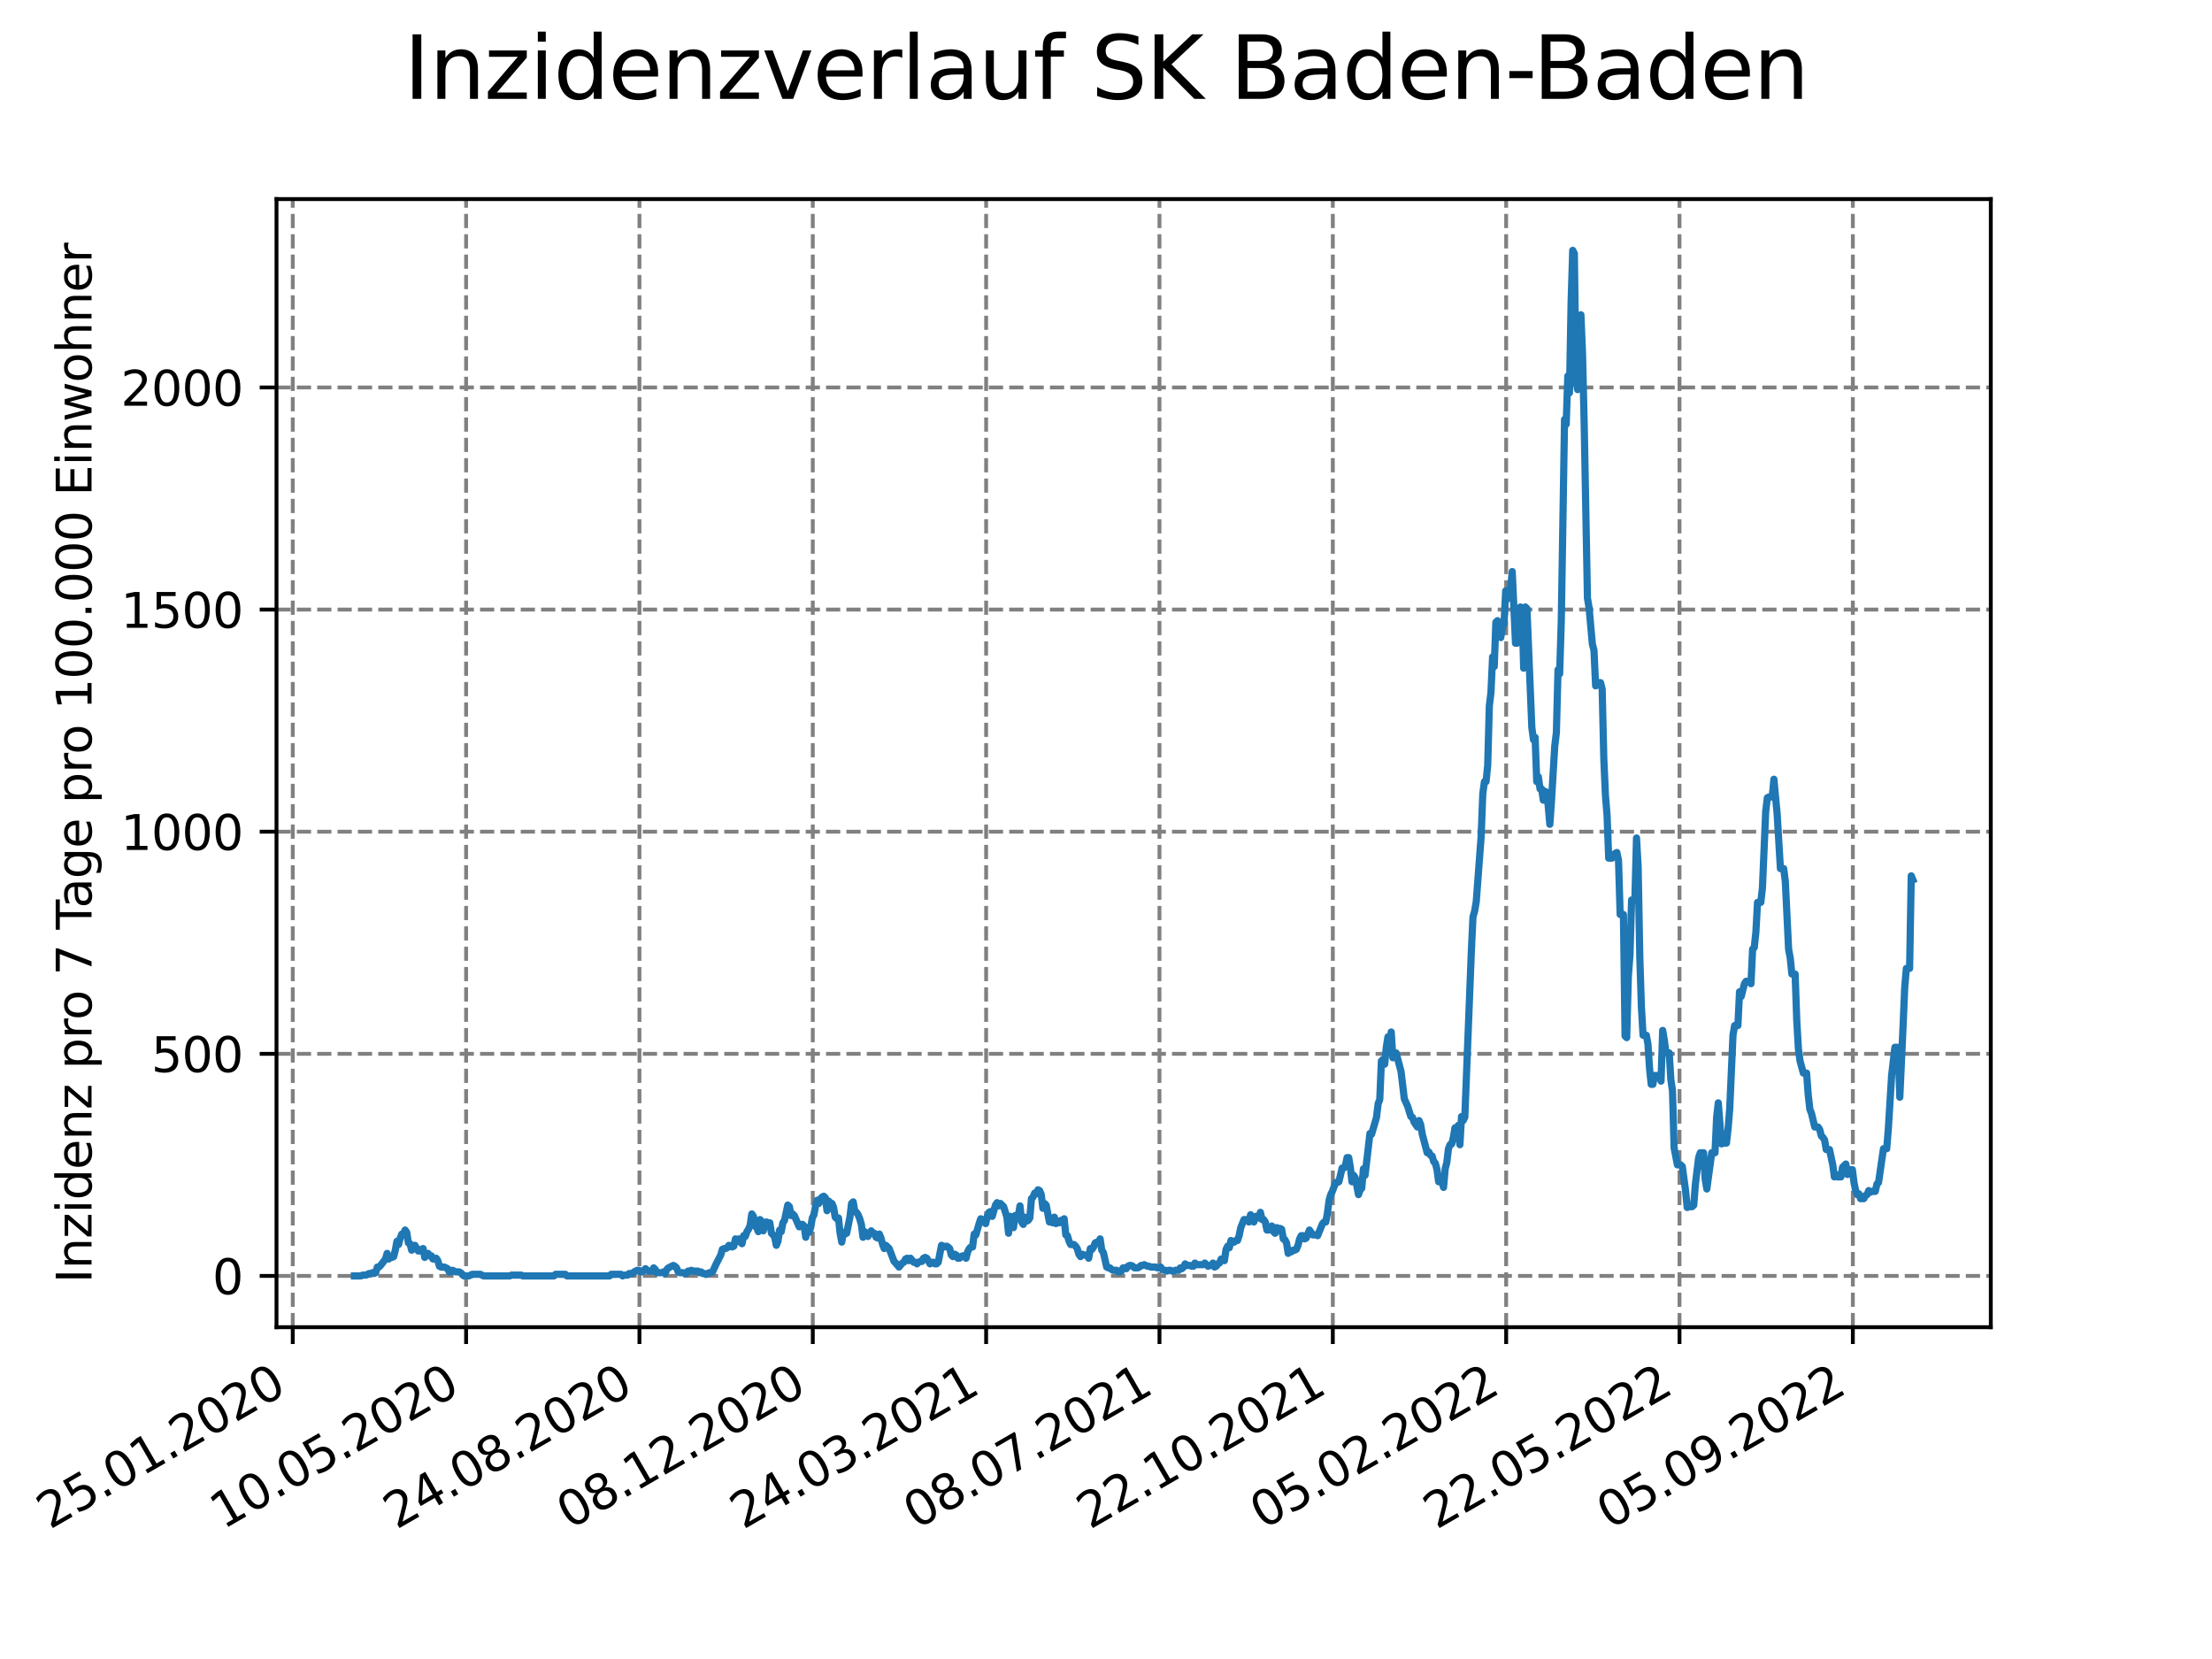 <?xml version="1.0" encoding="utf-8" standalone="no"?>
<!DOCTYPE svg PUBLIC "-//W3C//DTD SVG 1.1//EN"
  "http://www.w3.org/Graphics/SVG/1.1/DTD/svg11.dtd">
<svg xmlns:xlink="http://www.w3.org/1999/xlink" width="460.8pt" height="345.6pt" viewBox="0 0 460.8 345.6" xmlns="http://www.w3.org/2000/svg" version="1.1">
 <defs>
  <style type="text/css">*{stroke-linejoin: round; stroke-linecap: butt}</style>
 </defs>
 <g id="figure_1">
  <g id="patch_1">
   <path d="M 0 345.6 
L 460.8 345.6 
L 460.8 0 
L 0 0 
z
" style="fill: #ffffff"/>
  </g>
  <g id="axes_1">
   <g id="patch_2">
    <path d="M 57.6 276.48 
L 414.72 276.48 
L 414.72 41.472 
L 57.6 41.472 
z
" style="fill: #ffffff"/>
   </g>
   <g id="matplotlib.axis_1">
    <g id="xtick_1">
     <g id="line2d_1">
      <path d="M 60.987 276.48 
L 60.987 41.472 
" clip-path="url(#pd6c54143f4)" style="fill: none; stroke-dasharray: 2.96,1.28; stroke-dashoffset: 0; stroke: #808080; stroke-width: 0.8"/>
     </g>
     <g id="line2d_2">
      <defs>
       <path id="mba26f03102" d="M 0 0 
L 0 3.5 
" style="stroke: #000000; stroke-width: 0.8"/>
      </defs>
      <g>
       <use xlink:href="#mba26f03102" x="60.987" y="276.48" style="stroke: #000000; stroke-width: 0.8"/>
      </g>
     </g>
     <g id="text_1">
      <!-- 25.01.2020 -->
      <g transform="translate(10.362 318.689) rotate(-30) scale(0.1 -0.1)">
       <defs>
        <path id="DejaVuSans-32" d="M 1228 531 
L 3431 531 
L 3431 0 
L 469 0 
L 469 531 
Q 828 903 1448 1529 
Q 2069 2156 2228 2338 
Q 2531 2678 2651 2914 
Q 2772 3150 2772 3378 
Q 2772 3750 2511 3984 
Q 2250 4219 1831 4219 
Q 1534 4219 1204 4116 
Q 875 4013 500 3803 
L 500 4441 
Q 881 4594 1212 4672 
Q 1544 4750 1819 4750 
Q 2544 4750 2975 4387 
Q 3406 4025 3406 3419 
Q 3406 3131 3298 2873 
Q 3191 2616 2906 2266 
Q 2828 2175 2409 1742 
Q 1991 1309 1228 531 
z
" transform="scale(0.016)"/>
        <path id="DejaVuSans-35" d="M 691 4666 
L 3169 4666 
L 3169 4134 
L 1269 4134 
L 1269 2991 
Q 1406 3038 1543 3061 
Q 1681 3084 1819 3084 
Q 2600 3084 3056 2656 
Q 3513 2228 3513 1497 
Q 3513 744 3044 326 
Q 2575 -91 1722 -91 
Q 1428 -91 1123 -41 
Q 819 9 494 109 
L 494 744 
Q 775 591 1075 516 
Q 1375 441 1709 441 
Q 2250 441 2565 725 
Q 2881 1009 2881 1497 
Q 2881 1984 2565 2268 
Q 2250 2553 1709 2553 
Q 1456 2553 1204 2497 
Q 953 2441 691 2322 
L 691 4666 
z
" transform="scale(0.016)"/>
        <path id="DejaVuSans-2e" d="M 684 794 
L 1344 794 
L 1344 0 
L 684 0 
L 684 794 
z
" transform="scale(0.016)"/>
        <path id="DejaVuSans-30" d="M 2034 4250 
Q 1547 4250 1301 3770 
Q 1056 3291 1056 2328 
Q 1056 1369 1301 889 
Q 1547 409 2034 409 
Q 2525 409 2770 889 
Q 3016 1369 3016 2328 
Q 3016 3291 2770 3770 
Q 2525 4250 2034 4250 
z
M 2034 4750 
Q 2819 4750 3233 4129 
Q 3647 3509 3647 2328 
Q 3647 1150 3233 529 
Q 2819 -91 2034 -91 
Q 1250 -91 836 529 
Q 422 1150 422 2328 
Q 422 3509 836 4129 
Q 1250 4750 2034 4750 
z
" transform="scale(0.016)"/>
        <path id="DejaVuSans-31" d="M 794 531 
L 1825 531 
L 1825 4091 
L 703 3866 
L 703 4441 
L 1819 4666 
L 2450 4666 
L 2450 531 
L 3481 531 
L 3481 0 
L 794 0 
L 794 531 
z
" transform="scale(0.016)"/>
       </defs>
       <use xlink:href="#DejaVuSans-32"/>
       <use xlink:href="#DejaVuSans-35" x="63.623"/>
       <use xlink:href="#DejaVuSans-2e" x="127.246"/>
       <use xlink:href="#DejaVuSans-30" x="159.033"/>
       <use xlink:href="#DejaVuSans-31" x="222.656"/>
       <use xlink:href="#DejaVuSans-2e" x="286.279"/>
       <use xlink:href="#DejaVuSans-32" x="318.066"/>
       <use xlink:href="#DejaVuSans-30" x="381.689"/>
       <use xlink:href="#DejaVuSans-32" x="445.312"/>
       <use xlink:href="#DejaVuSans-30" x="508.936"/>
      </g>
     </g>
    </g>
    <g id="xtick_2">
     <g id="line2d_3">
      <path d="M 97.097 276.48 
L 97.097 41.472 
" clip-path="url(#pd6c54143f4)" style="fill: none; stroke-dasharray: 2.96,1.28; stroke-dashoffset: 0; stroke: #808080; stroke-width: 0.8"/>
     </g>
     <g id="line2d_4">
      <g>
       <use xlink:href="#mba26f03102" x="97.097" y="276.48" style="stroke: #000000; stroke-width: 0.8"/>
      </g>
     </g>
     <g id="text_2">
      <!-- 10.05.2020 -->
      <g transform="translate(46.472 318.689) rotate(-30) scale(0.1 -0.1)">
       <use xlink:href="#DejaVuSans-31"/>
       <use xlink:href="#DejaVuSans-30" x="63.623"/>
       <use xlink:href="#DejaVuSans-2e" x="127.246"/>
       <use xlink:href="#DejaVuSans-30" x="159.033"/>
       <use xlink:href="#DejaVuSans-35" x="222.656"/>
       <use xlink:href="#DejaVuSans-2e" x="286.279"/>
       <use xlink:href="#DejaVuSans-32" x="318.066"/>
       <use xlink:href="#DejaVuSans-30" x="381.689"/>
       <use xlink:href="#DejaVuSans-32" x="445.312"/>
       <use xlink:href="#DejaVuSans-30" x="508.936"/>
      </g>
     </g>
    </g>
    <g id="xtick_3">
     <g id="line2d_5">
      <path d="M 133.208 276.48 
L 133.208 41.472 
" clip-path="url(#pd6c54143f4)" style="fill: none; stroke-dasharray: 2.96,1.28; stroke-dashoffset: 0; stroke: #808080; stroke-width: 0.8"/>
     </g>
     <g id="line2d_6">
      <g>
       <use xlink:href="#mba26f03102" x="133.208" y="276.48" style="stroke: #000000; stroke-width: 0.8"/>
      </g>
     </g>
     <g id="text_3">
      <!-- 24.08.2020 -->
      <g transform="translate(82.583 318.689) rotate(-30) scale(0.1 -0.1)">
       <defs>
        <path id="DejaVuSans-34" d="M 2419 4116 
L 825 1625 
L 2419 1625 
L 2419 4116 
z
M 2253 4666 
L 3047 4666 
L 3047 1625 
L 3713 1625 
L 3713 1100 
L 3047 1100 
L 3047 0 
L 2419 0 
L 2419 1100 
L 313 1100 
L 313 1709 
L 2253 4666 
z
" transform="scale(0.016)"/>
        <path id="DejaVuSans-38" d="M 2034 2216 
Q 1584 2216 1326 1975 
Q 1069 1734 1069 1313 
Q 1069 891 1326 650 
Q 1584 409 2034 409 
Q 2484 409 2743 651 
Q 3003 894 3003 1313 
Q 3003 1734 2745 1975 
Q 2488 2216 2034 2216 
z
M 1403 2484 
Q 997 2584 770 2862 
Q 544 3141 544 3541 
Q 544 4100 942 4425 
Q 1341 4750 2034 4750 
Q 2731 4750 3128 4425 
Q 3525 4100 3525 3541 
Q 3525 3141 3298 2862 
Q 3072 2584 2669 2484 
Q 3125 2378 3379 2068 
Q 3634 1759 3634 1313 
Q 3634 634 3220 271 
Q 2806 -91 2034 -91 
Q 1263 -91 848 271 
Q 434 634 434 1313 
Q 434 1759 690 2068 
Q 947 2378 1403 2484 
z
M 1172 3481 
Q 1172 3119 1398 2916 
Q 1625 2713 2034 2713 
Q 2441 2713 2670 2916 
Q 2900 3119 2900 3481 
Q 2900 3844 2670 4047 
Q 2441 4250 2034 4250 
Q 1625 4250 1398 4047 
Q 1172 3844 1172 3481 
z
" transform="scale(0.016)"/>
       </defs>
       <use xlink:href="#DejaVuSans-32"/>
       <use xlink:href="#DejaVuSans-34" x="63.623"/>
       <use xlink:href="#DejaVuSans-2e" x="127.246"/>
       <use xlink:href="#DejaVuSans-30" x="159.033"/>
       <use xlink:href="#DejaVuSans-38" x="222.656"/>
       <use xlink:href="#DejaVuSans-2e" x="286.279"/>
       <use xlink:href="#DejaVuSans-32" x="318.066"/>
       <use xlink:href="#DejaVuSans-30" x="381.689"/>
       <use xlink:href="#DejaVuSans-32" x="445.312"/>
       <use xlink:href="#DejaVuSans-30" x="508.936"/>
      </g>
     </g>
    </g>
    <g id="xtick_4">
     <g id="line2d_7">
      <path d="M 169.319 276.48 
L 169.319 41.472 
" clip-path="url(#pd6c54143f4)" style="fill: none; stroke-dasharray: 2.96,1.28; stroke-dashoffset: 0; stroke: #808080; stroke-width: 0.8"/>
     </g>
     <g id="line2d_8">
      <g>
       <use xlink:href="#mba26f03102" x="169.319" y="276.48" style="stroke: #000000; stroke-width: 0.8"/>
      </g>
     </g>
     <g id="text_4">
      <!-- 08.12.2020 -->
      <g transform="translate(118.693 318.689) rotate(-30) scale(0.1 -0.1)">
       <use xlink:href="#DejaVuSans-30"/>
       <use xlink:href="#DejaVuSans-38" x="63.623"/>
       <use xlink:href="#DejaVuSans-2e" x="127.246"/>
       <use xlink:href="#DejaVuSans-31" x="159.033"/>
       <use xlink:href="#DejaVuSans-32" x="222.656"/>
       <use xlink:href="#DejaVuSans-2e" x="286.279"/>
       <use xlink:href="#DejaVuSans-32" x="318.066"/>
       <use xlink:href="#DejaVuSans-30" x="381.689"/>
       <use xlink:href="#DejaVuSans-32" x="445.312"/>
       <use xlink:href="#DejaVuSans-30" x="508.936"/>
      </g>
     </g>
    </g>
    <g id="xtick_5">
     <g id="line2d_9">
      <path d="M 205.429 276.48 
L 205.429 41.472 
" clip-path="url(#pd6c54143f4)" style="fill: none; stroke-dasharray: 2.96,1.28; stroke-dashoffset: 0; stroke: #808080; stroke-width: 0.8"/>
     </g>
     <g id="line2d_10">
      <g>
       <use xlink:href="#mba26f03102" x="205.429" y="276.48" style="stroke: #000000; stroke-width: 0.8"/>
      </g>
     </g>
     <g id="text_5">
      <!-- 24.03.2021 -->
      <g transform="translate(154.804 318.689) rotate(-30) scale(0.1 -0.1)">
       <defs>
        <path id="DejaVuSans-33" d="M 2597 2516 
Q 3050 2419 3304 2112 
Q 3559 1806 3559 1356 
Q 3559 666 3084 287 
Q 2609 -91 1734 -91 
Q 1441 -91 1130 -33 
Q 819 25 488 141 
L 488 750 
Q 750 597 1062 519 
Q 1375 441 1716 441 
Q 2309 441 2620 675 
Q 2931 909 2931 1356 
Q 2931 1769 2642 2001 
Q 2353 2234 1838 2234 
L 1294 2234 
L 1294 2753 
L 1863 2753 
Q 2328 2753 2575 2939 
Q 2822 3125 2822 3475 
Q 2822 3834 2567 4026 
Q 2313 4219 1838 4219 
Q 1578 4219 1281 4162 
Q 984 4106 628 3988 
L 628 4550 
Q 988 4650 1302 4700 
Q 1616 4750 1894 4750 
Q 2613 4750 3031 4423 
Q 3450 4097 3450 3541 
Q 3450 3153 3228 2886 
Q 3006 2619 2597 2516 
z
" transform="scale(0.016)"/>
       </defs>
       <use xlink:href="#DejaVuSans-32"/>
       <use xlink:href="#DejaVuSans-34" x="63.623"/>
       <use xlink:href="#DejaVuSans-2e" x="127.246"/>
       <use xlink:href="#DejaVuSans-30" x="159.033"/>
       <use xlink:href="#DejaVuSans-33" x="222.656"/>
       <use xlink:href="#DejaVuSans-2e" x="286.279"/>
       <use xlink:href="#DejaVuSans-32" x="318.066"/>
       <use xlink:href="#DejaVuSans-30" x="381.689"/>
       <use xlink:href="#DejaVuSans-32" x="445.312"/>
       <use xlink:href="#DejaVuSans-31" x="508.936"/>
      </g>
     </g>
    </g>
    <g id="xtick_6">
     <g id="line2d_11">
      <path d="M 241.54 276.48 
L 241.54 41.472 
" clip-path="url(#pd6c54143f4)" style="fill: none; stroke-dasharray: 2.96,1.28; stroke-dashoffset: 0; stroke: #808080; stroke-width: 0.8"/>
     </g>
     <g id="line2d_12">
      <g>
       <use xlink:href="#mba26f03102" x="241.54" y="276.48" style="stroke: #000000; stroke-width: 0.8"/>
      </g>
     </g>
     <g id="text_6">
      <!-- 08.07.2021 -->
      <g transform="translate(190.914 318.689) rotate(-30) scale(0.1 -0.1)">
       <defs>
        <path id="DejaVuSans-37" d="M 525 4666 
L 3525 4666 
L 3525 4397 
L 1831 0 
L 1172 0 
L 2766 4134 
L 525 4134 
L 525 4666 
z
" transform="scale(0.016)"/>
       </defs>
       <use xlink:href="#DejaVuSans-30"/>
       <use xlink:href="#DejaVuSans-38" x="63.623"/>
       <use xlink:href="#DejaVuSans-2e" x="127.246"/>
       <use xlink:href="#DejaVuSans-30" x="159.033"/>
       <use xlink:href="#DejaVuSans-37" x="222.656"/>
       <use xlink:href="#DejaVuSans-2e" x="286.279"/>
       <use xlink:href="#DejaVuSans-32" x="318.066"/>
       <use xlink:href="#DejaVuSans-30" x="381.689"/>
       <use xlink:href="#DejaVuSans-32" x="445.312"/>
       <use xlink:href="#DejaVuSans-31" x="508.936"/>
      </g>
     </g>
    </g>
    <g id="xtick_7">
     <g id="line2d_13">
      <path d="M 277.65 276.48 
L 277.65 41.472 
" clip-path="url(#pd6c54143f4)" style="fill: none; stroke-dasharray: 2.96,1.28; stroke-dashoffset: 0; stroke: #808080; stroke-width: 0.8"/>
     </g>
     <g id="line2d_14">
      <g>
       <use xlink:href="#mba26f03102" x="277.65" y="276.48" style="stroke: #000000; stroke-width: 0.8"/>
      </g>
     </g>
     <g id="text_7">
      <!-- 22.10.2021 -->
      <g transform="translate(227.025 318.689) rotate(-30) scale(0.1 -0.1)">
       <use xlink:href="#DejaVuSans-32"/>
       <use xlink:href="#DejaVuSans-32" x="63.623"/>
       <use xlink:href="#DejaVuSans-2e" x="127.246"/>
       <use xlink:href="#DejaVuSans-31" x="159.033"/>
       <use xlink:href="#DejaVuSans-30" x="222.656"/>
       <use xlink:href="#DejaVuSans-2e" x="286.279"/>
       <use xlink:href="#DejaVuSans-32" x="318.066"/>
       <use xlink:href="#DejaVuSans-30" x="381.689"/>
       <use xlink:href="#DejaVuSans-32" x="445.312"/>
       <use xlink:href="#DejaVuSans-31" x="508.936"/>
      </g>
     </g>
    </g>
    <g id="xtick_8">
     <g id="line2d_15">
      <path d="M 313.761 276.48 
L 313.761 41.472 
" clip-path="url(#pd6c54143f4)" style="fill: none; stroke-dasharray: 2.96,1.28; stroke-dashoffset: 0; stroke: #808080; stroke-width: 0.8"/>
     </g>
     <g id="line2d_16">
      <g>
       <use xlink:href="#mba26f03102" x="313.761" y="276.48" style="stroke: #000000; stroke-width: 0.8"/>
      </g>
     </g>
     <g id="text_8">
      <!-- 05.02.2022 -->
      <g transform="translate(263.136 318.689) rotate(-30) scale(0.1 -0.1)">
       <use xlink:href="#DejaVuSans-30"/>
       <use xlink:href="#DejaVuSans-35" x="63.623"/>
       <use xlink:href="#DejaVuSans-2e" x="127.246"/>
       <use xlink:href="#DejaVuSans-30" x="159.033"/>
       <use xlink:href="#DejaVuSans-32" x="222.656"/>
       <use xlink:href="#DejaVuSans-2e" x="286.279"/>
       <use xlink:href="#DejaVuSans-32" x="318.066"/>
       <use xlink:href="#DejaVuSans-30" x="381.689"/>
       <use xlink:href="#DejaVuSans-32" x="445.312"/>
       <use xlink:href="#DejaVuSans-32" x="508.936"/>
      </g>
     </g>
    </g>
    <g id="xtick_9">
     <g id="line2d_17">
      <path d="M 349.871 276.48 
L 349.871 41.472 
" clip-path="url(#pd6c54143f4)" style="fill: none; stroke-dasharray: 2.96,1.28; stroke-dashoffset: 0; stroke: #808080; stroke-width: 0.8"/>
     </g>
     <g id="line2d_18">
      <g>
       <use xlink:href="#mba26f03102" x="349.871" y="276.48" style="stroke: #000000; stroke-width: 0.8"/>
      </g>
     </g>
     <g id="text_9">
      <!-- 22.05.2022 -->
      <g transform="translate(299.246 318.689) rotate(-30) scale(0.1 -0.1)">
       <use xlink:href="#DejaVuSans-32"/>
       <use xlink:href="#DejaVuSans-32" x="63.623"/>
       <use xlink:href="#DejaVuSans-2e" x="127.246"/>
       <use xlink:href="#DejaVuSans-30" x="159.033"/>
       <use xlink:href="#DejaVuSans-35" x="222.656"/>
       <use xlink:href="#DejaVuSans-2e" x="286.279"/>
       <use xlink:href="#DejaVuSans-32" x="318.066"/>
       <use xlink:href="#DejaVuSans-30" x="381.689"/>
       <use xlink:href="#DejaVuSans-32" x="445.312"/>
       <use xlink:href="#DejaVuSans-32" x="508.936"/>
      </g>
     </g>
    </g>
    <g id="xtick_10">
     <g id="line2d_19">
      <path d="M 385.982 276.48 
L 385.982 41.472 
" clip-path="url(#pd6c54143f4)" style="fill: none; stroke-dasharray: 2.96,1.28; stroke-dashoffset: 0; stroke: #808080; stroke-width: 0.8"/>
     </g>
     <g id="line2d_20">
      <g>
       <use xlink:href="#mba26f03102" x="385.982" y="276.48" style="stroke: #000000; stroke-width: 0.8"/>
      </g>
     </g>
     <g id="text_10">
      <!-- 05.09.2022 -->
      <g transform="translate(335.357 318.689) rotate(-30) scale(0.1 -0.1)">
       <defs>
        <path id="DejaVuSans-39" d="M 703 97 
L 703 672 
Q 941 559 1184 500 
Q 1428 441 1663 441 
Q 2288 441 2617 861 
Q 2947 1281 2994 2138 
Q 2813 1869 2534 1725 
Q 2256 1581 1919 1581 
Q 1219 1581 811 2004 
Q 403 2428 403 3163 
Q 403 3881 828 4315 
Q 1253 4750 1959 4750 
Q 2769 4750 3195 4129 
Q 3622 3509 3622 2328 
Q 3622 1225 3098 567 
Q 2575 -91 1691 -91 
Q 1453 -91 1209 -44 
Q 966 3 703 97 
z
M 1959 2075 
Q 2384 2075 2632 2365 
Q 2881 2656 2881 3163 
Q 2881 3666 2632 3958 
Q 2384 4250 1959 4250 
Q 1534 4250 1286 3958 
Q 1038 3666 1038 3163 
Q 1038 2656 1286 2365 
Q 1534 2075 1959 2075 
z
" transform="scale(0.016)"/>
       </defs>
       <use xlink:href="#DejaVuSans-30"/>
       <use xlink:href="#DejaVuSans-35" x="63.623"/>
       <use xlink:href="#DejaVuSans-2e" x="127.246"/>
       <use xlink:href="#DejaVuSans-30" x="159.033"/>
       <use xlink:href="#DejaVuSans-39" x="222.656"/>
       <use xlink:href="#DejaVuSans-2e" x="286.279"/>
       <use xlink:href="#DejaVuSans-32" x="318.066"/>
       <use xlink:href="#DejaVuSans-30" x="381.689"/>
       <use xlink:href="#DejaVuSans-32" x="445.312"/>
       <use xlink:href="#DejaVuSans-32" x="508.936"/>
      </g>
     </g>
    </g>
   </g>
   <g id="matplotlib.axis_2">
    <g id="ytick_1">
     <g id="line2d_21">
      <path d="M 57.6 265.798 
L 414.72 265.798 
" clip-path="url(#pd6c54143f4)" style="fill: none; stroke-dasharray: 2.96,1.28; stroke-dashoffset: 0; stroke: #808080; stroke-width: 0.8"/>
     </g>
     <g id="line2d_22">
      <defs>
       <path id="mea7737ebe2" d="M 0 0 
L -3.5 0 
" style="stroke: #000000; stroke-width: 0.8"/>
      </defs>
      <g>
       <use xlink:href="#mea7737ebe2" x="57.6" y="265.798" style="stroke: #000000; stroke-width: 0.8"/>
      </g>
     </g>
     <g id="text_11">
      <!-- 0 -->
      <g transform="translate(44.237 269.597) scale(0.1 -0.1)">
       <use xlink:href="#DejaVuSans-30"/>
      </g>
     </g>
    </g>
    <g id="ytick_2">
     <g id="line2d_23">
      <path d="M 57.6 219.527 
L 414.72 219.527 
" clip-path="url(#pd6c54143f4)" style="fill: none; stroke-dasharray: 2.96,1.28; stroke-dashoffset: 0; stroke: #808080; stroke-width: 0.8"/>
     </g>
     <g id="line2d_24">
      <g>
       <use xlink:href="#mea7737ebe2" x="57.6" y="219.527" style="stroke: #000000; stroke-width: 0.8"/>
      </g>
     </g>
     <g id="text_12">
      <!-- 500 -->
      <g transform="translate(31.512 223.326) scale(0.1 -0.1)">
       <use xlink:href="#DejaVuSans-35"/>
       <use xlink:href="#DejaVuSans-30" x="63.623"/>
       <use xlink:href="#DejaVuSans-30" x="127.246"/>
      </g>
     </g>
    </g>
    <g id="ytick_3">
     <g id="line2d_25">
      <path d="M 57.6 173.255 
L 414.72 173.255 
" clip-path="url(#pd6c54143f4)" style="fill: none; stroke-dasharray: 2.96,1.28; stroke-dashoffset: 0; stroke: #808080; stroke-width: 0.8"/>
     </g>
     <g id="line2d_26">
      <g>
       <use xlink:href="#mea7737ebe2" x="57.6" y="173.255" style="stroke: #000000; stroke-width: 0.8"/>
      </g>
     </g>
     <g id="text_13">
      <!-- 1000 -->
      <g transform="translate(25.15 177.054) scale(0.1 -0.1)">
       <use xlink:href="#DejaVuSans-31"/>
       <use xlink:href="#DejaVuSans-30" x="63.623"/>
       <use xlink:href="#DejaVuSans-30" x="127.246"/>
       <use xlink:href="#DejaVuSans-30" x="190.869"/>
      </g>
     </g>
    </g>
    <g id="ytick_4">
     <g id="line2d_27">
      <path d="M 57.6 126.984 
L 414.72 126.984 
" clip-path="url(#pd6c54143f4)" style="fill: none; stroke-dasharray: 2.96,1.28; stroke-dashoffset: 0; stroke: #808080; stroke-width: 0.8"/>
     </g>
     <g id="line2d_28">
      <g>
       <use xlink:href="#mea7737ebe2" x="57.6" y="126.984" style="stroke: #000000; stroke-width: 0.8"/>
      </g>
     </g>
     <g id="text_14">
      <!-- 1500 -->
      <g transform="translate(25.15 130.783) scale(0.1 -0.1)">
       <use xlink:href="#DejaVuSans-31"/>
       <use xlink:href="#DejaVuSans-35" x="63.623"/>
       <use xlink:href="#DejaVuSans-30" x="127.246"/>
       <use xlink:href="#DejaVuSans-30" x="190.869"/>
      </g>
     </g>
    </g>
    <g id="ytick_5">
     <g id="line2d_29">
      <path d="M 57.6 80.713 
L 414.72 80.713 
" clip-path="url(#pd6c54143f4)" style="fill: none; stroke-dasharray: 2.96,1.28; stroke-dashoffset: 0; stroke: #808080; stroke-width: 0.8"/>
     </g>
     <g id="line2d_30">
      <g>
       <use xlink:href="#mea7737ebe2" x="57.6" y="80.713" style="stroke: #000000; stroke-width: 0.8"/>
      </g>
     </g>
     <g id="text_15">
      <!-- 2000 -->
      <g transform="translate(25.15 84.512) scale(0.1 -0.1)">
       <use xlink:href="#DejaVuSans-32"/>
       <use xlink:href="#DejaVuSans-30" x="63.623"/>
       <use xlink:href="#DejaVuSans-30" x="127.246"/>
       <use xlink:href="#DejaVuSans-30" x="190.869"/>
      </g>
     </g>
    </g>
    <g id="text_16">
     <!-- Inzidenz pro 7 Tage pro 100.000 Einwohner -->
     <g transform="translate(19.07 267.301) rotate(-90) scale(0.1 -0.1)">
      <defs>
       <path id="DejaVuSans-49" d="M 628 4666 
L 1259 4666 
L 1259 0 
L 628 0 
L 628 4666 
z
" transform="scale(0.016)"/>
       <path id="DejaVuSans-6e" d="M 3513 2113 
L 3513 0 
L 2938 0 
L 2938 2094 
Q 2938 2591 2744 2837 
Q 2550 3084 2163 3084 
Q 1697 3084 1428 2787 
Q 1159 2491 1159 1978 
L 1159 0 
L 581 0 
L 581 3500 
L 1159 3500 
L 1159 2956 
Q 1366 3272 1645 3428 
Q 1925 3584 2291 3584 
Q 2894 3584 3203 3211 
Q 3513 2838 3513 2113 
z
" transform="scale(0.016)"/>
       <path id="DejaVuSans-7a" d="M 353 3500 
L 3084 3500 
L 3084 2975 
L 922 459 
L 3084 459 
L 3084 0 
L 275 0 
L 275 525 
L 2438 3041 
L 353 3041 
L 353 3500 
z
" transform="scale(0.016)"/>
       <path id="DejaVuSans-69" d="M 603 3500 
L 1178 3500 
L 1178 0 
L 603 0 
L 603 3500 
z
M 603 4863 
L 1178 4863 
L 1178 4134 
L 603 4134 
L 603 4863 
z
" transform="scale(0.016)"/>
       <path id="DejaVuSans-64" d="M 2906 2969 
L 2906 4863 
L 3481 4863 
L 3481 0 
L 2906 0 
L 2906 525 
Q 2725 213 2448 61 
Q 2172 -91 1784 -91 
Q 1150 -91 751 415 
Q 353 922 353 1747 
Q 353 2572 751 3078 
Q 1150 3584 1784 3584 
Q 2172 3584 2448 3432 
Q 2725 3281 2906 2969 
z
M 947 1747 
Q 947 1113 1208 752 
Q 1469 391 1925 391 
Q 2381 391 2643 752 
Q 2906 1113 2906 1747 
Q 2906 2381 2643 2742 
Q 2381 3103 1925 3103 
Q 1469 3103 1208 2742 
Q 947 2381 947 1747 
z
" transform="scale(0.016)"/>
       <path id="DejaVuSans-65" d="M 3597 1894 
L 3597 1613 
L 953 1613 
Q 991 1019 1311 708 
Q 1631 397 2203 397 
Q 2534 397 2845 478 
Q 3156 559 3463 722 
L 3463 178 
Q 3153 47 2828 -22 
Q 2503 -91 2169 -91 
Q 1331 -91 842 396 
Q 353 884 353 1716 
Q 353 2575 817 3079 
Q 1281 3584 2069 3584 
Q 2775 3584 3186 3129 
Q 3597 2675 3597 1894 
z
M 3022 2063 
Q 3016 2534 2758 2815 
Q 2500 3097 2075 3097 
Q 1594 3097 1305 2825 
Q 1016 2553 972 2059 
L 3022 2063 
z
" transform="scale(0.016)"/>
       <path id="DejaVuSans-20" transform="scale(0.016)"/>
       <path id="DejaVuSans-70" d="M 1159 525 
L 1159 -1331 
L 581 -1331 
L 581 3500 
L 1159 3500 
L 1159 2969 
Q 1341 3281 1617 3432 
Q 1894 3584 2278 3584 
Q 2916 3584 3314 3078 
Q 3713 2572 3713 1747 
Q 3713 922 3314 415 
Q 2916 -91 2278 -91 
Q 1894 -91 1617 61 
Q 1341 213 1159 525 
z
M 3116 1747 
Q 3116 2381 2855 2742 
Q 2594 3103 2138 3103 
Q 1681 3103 1420 2742 
Q 1159 2381 1159 1747 
Q 1159 1113 1420 752 
Q 1681 391 2138 391 
Q 2594 391 2855 752 
Q 3116 1113 3116 1747 
z
" transform="scale(0.016)"/>
       <path id="DejaVuSans-72" d="M 2631 2963 
Q 2534 3019 2420 3045 
Q 2306 3072 2169 3072 
Q 1681 3072 1420 2755 
Q 1159 2438 1159 1844 
L 1159 0 
L 581 0 
L 581 3500 
L 1159 3500 
L 1159 2956 
Q 1341 3275 1631 3429 
Q 1922 3584 2338 3584 
Q 2397 3584 2469 3576 
Q 2541 3569 2628 3553 
L 2631 2963 
z
" transform="scale(0.016)"/>
       <path id="DejaVuSans-6f" d="M 1959 3097 
Q 1497 3097 1228 2736 
Q 959 2375 959 1747 
Q 959 1119 1226 758 
Q 1494 397 1959 397 
Q 2419 397 2687 759 
Q 2956 1122 2956 1747 
Q 2956 2369 2687 2733 
Q 2419 3097 1959 3097 
z
M 1959 3584 
Q 2709 3584 3137 3096 
Q 3566 2609 3566 1747 
Q 3566 888 3137 398 
Q 2709 -91 1959 -91 
Q 1206 -91 779 398 
Q 353 888 353 1747 
Q 353 2609 779 3096 
Q 1206 3584 1959 3584 
z
" transform="scale(0.016)"/>
       <path id="DejaVuSans-54" d="M -19 4666 
L 3928 4666 
L 3928 4134 
L 2272 4134 
L 2272 0 
L 1638 0 
L 1638 4134 
L -19 4134 
L -19 4666 
z
" transform="scale(0.016)"/>
       <path id="DejaVuSans-61" d="M 2194 1759 
Q 1497 1759 1228 1600 
Q 959 1441 959 1056 
Q 959 750 1161 570 
Q 1363 391 1709 391 
Q 2188 391 2477 730 
Q 2766 1069 2766 1631 
L 2766 1759 
L 2194 1759 
z
M 3341 1997 
L 3341 0 
L 2766 0 
L 2766 531 
Q 2569 213 2275 61 
Q 1981 -91 1556 -91 
Q 1019 -91 701 211 
Q 384 513 384 1019 
Q 384 1609 779 1909 
Q 1175 2209 1959 2209 
L 2766 2209 
L 2766 2266 
Q 2766 2663 2505 2880 
Q 2244 3097 1772 3097 
Q 1472 3097 1187 3025 
Q 903 2953 641 2809 
L 641 3341 
Q 956 3463 1253 3523 
Q 1550 3584 1831 3584 
Q 2591 3584 2966 3190 
Q 3341 2797 3341 1997 
z
" transform="scale(0.016)"/>
       <path id="DejaVuSans-67" d="M 2906 1791 
Q 2906 2416 2648 2759 
Q 2391 3103 1925 3103 
Q 1463 3103 1205 2759 
Q 947 2416 947 1791 
Q 947 1169 1205 825 
Q 1463 481 1925 481 
Q 2391 481 2648 825 
Q 2906 1169 2906 1791 
z
M 3481 434 
Q 3481 -459 3084 -895 
Q 2688 -1331 1869 -1331 
Q 1566 -1331 1297 -1286 
Q 1028 -1241 775 -1147 
L 775 -588 
Q 1028 -725 1275 -790 
Q 1522 -856 1778 -856 
Q 2344 -856 2625 -561 
Q 2906 -266 2906 331 
L 2906 616 
Q 2728 306 2450 153 
Q 2172 0 1784 0 
Q 1141 0 747 490 
Q 353 981 353 1791 
Q 353 2603 747 3093 
Q 1141 3584 1784 3584 
Q 2172 3584 2450 3431 
Q 2728 3278 2906 2969 
L 2906 3500 
L 3481 3500 
L 3481 434 
z
" transform="scale(0.016)"/>
       <path id="DejaVuSans-45" d="M 628 4666 
L 3578 4666 
L 3578 4134 
L 1259 4134 
L 1259 2753 
L 3481 2753 
L 3481 2222 
L 1259 2222 
L 1259 531 
L 3634 531 
L 3634 0 
L 628 0 
L 628 4666 
z
" transform="scale(0.016)"/>
       <path id="DejaVuSans-77" d="M 269 3500 
L 844 3500 
L 1563 769 
L 2278 3500 
L 2956 3500 
L 3675 769 
L 4391 3500 
L 4966 3500 
L 4050 0 
L 3372 0 
L 2619 2869 
L 1863 0 
L 1184 0 
L 269 3500 
z
" transform="scale(0.016)"/>
       <path id="DejaVuSans-68" d="M 3513 2113 
L 3513 0 
L 2938 0 
L 2938 2094 
Q 2938 2591 2744 2837 
Q 2550 3084 2163 3084 
Q 1697 3084 1428 2787 
Q 1159 2491 1159 1978 
L 1159 0 
L 581 0 
L 581 4863 
L 1159 4863 
L 1159 2956 
Q 1366 3272 1645 3428 
Q 1925 3584 2291 3584 
Q 2894 3584 3203 3211 
Q 3513 2838 3513 2113 
z
" transform="scale(0.016)"/>
      </defs>
      <use xlink:href="#DejaVuSans-49"/>
      <use xlink:href="#DejaVuSans-6e" x="29.492"/>
      <use xlink:href="#DejaVuSans-7a" x="92.871"/>
      <use xlink:href="#DejaVuSans-69" x="145.361"/>
      <use xlink:href="#DejaVuSans-64" x="173.145"/>
      <use xlink:href="#DejaVuSans-65" x="236.621"/>
      <use xlink:href="#DejaVuSans-6e" x="298.145"/>
      <use xlink:href="#DejaVuSans-7a" x="361.523"/>
      <use xlink:href="#DejaVuSans-20" x="414.014"/>
      <use xlink:href="#DejaVuSans-70" x="445.801"/>
      <use xlink:href="#DejaVuSans-72" x="509.277"/>
      <use xlink:href="#DejaVuSans-6f" x="548.141"/>
      <use xlink:href="#DejaVuSans-20" x="609.322"/>
      <use xlink:href="#DejaVuSans-37" x="641.109"/>
      <use xlink:href="#DejaVuSans-20" x="704.732"/>
      <use xlink:href="#DejaVuSans-54" x="736.52"/>
      <use xlink:href="#DejaVuSans-61" x="781.104"/>
      <use xlink:href="#DejaVuSans-67" x="842.383"/>
      <use xlink:href="#DejaVuSans-65" x="905.859"/>
      <use xlink:href="#DejaVuSans-20" x="967.383"/>
      <use xlink:href="#DejaVuSans-70" x="999.17"/>
      <use xlink:href="#DejaVuSans-72" x="1062.646"/>
      <use xlink:href="#DejaVuSans-6f" x="1101.51"/>
      <use xlink:href="#DejaVuSans-20" x="1162.691"/>
      <use xlink:href="#DejaVuSans-31" x="1194.479"/>
      <use xlink:href="#DejaVuSans-30" x="1258.102"/>
      <use xlink:href="#DejaVuSans-30" x="1321.725"/>
      <use xlink:href="#DejaVuSans-2e" x="1385.348"/>
      <use xlink:href="#DejaVuSans-30" x="1417.135"/>
      <use xlink:href="#DejaVuSans-30" x="1480.758"/>
      <use xlink:href="#DejaVuSans-30" x="1544.381"/>
      <use xlink:href="#DejaVuSans-20" x="1608.004"/>
      <use xlink:href="#DejaVuSans-45" x="1639.791"/>
      <use xlink:href="#DejaVuSans-69" x="1702.975"/>
      <use xlink:href="#DejaVuSans-6e" x="1730.758"/>
      <use xlink:href="#DejaVuSans-77" x="1794.137"/>
      <use xlink:href="#DejaVuSans-6f" x="1875.924"/>
      <use xlink:href="#DejaVuSans-68" x="1937.105"/>
      <use xlink:href="#DejaVuSans-6e" x="2000.484"/>
      <use xlink:href="#DejaVuSans-65" x="2063.863"/>
      <use xlink:href="#DejaVuSans-72" x="2125.387"/>
     </g>
    </g>
   </g>
   <g id="line2d_31">
    <path d="M 73.833 265.798 
L 75.195 265.798 
L 75.536 265.63 
L 76.217 265.63 
L 76.899 265.295 
L 77.239 265.295 
L 77.58 265.127 
L 77.921 265.295 
L 78.261 265.127 
L 78.602 263.953 
L 78.943 263.953 
L 79.283 263.618 
L 80.305 262.276 
L 80.646 261.102 
L 80.987 262.276 
L 81.327 261.773 
L 81.668 261.941 
L 82.009 261.773 
L 82.349 260.432 
L 82.69 258.587 
L 83.031 259.258 
L 83.371 257.916 
L 83.712 257.078 
L 84.053 257.078 
L 84.393 256.239 
L 84.734 256.742 
L 85.075 258.922 
L 85.415 259.09 
L 85.756 260.432 
L 86.097 260.096 
L 86.437 259.425 
L 87.119 260.599 
L 87.459 260.599 
L 87.8 260.264 
L 88.141 260.096 
L 88.481 261.941 
L 88.822 261.605 
L 89.163 261.102 
L 89.503 261.605 
L 89.844 261.605 
L 90.185 262.276 
L 90.525 262.276 
L 90.866 262.109 
L 91.207 262.612 
L 91.547 263.785 
L 91.888 263.953 
L 92.569 263.953 
L 93.251 264.289 
L 93.591 264.959 
L 93.932 264.959 
L 94.273 264.624 
L 94.954 264.959 
L 95.635 264.959 
L 95.976 265.127 
L 96.657 265.798 
L 97.679 265.798 
L 98.361 265.462 
L 100.064 265.462 
L 100.745 265.798 
L 106.196 265.798 
L 106.537 265.63 
L 108.581 265.63 
L 108.921 265.798 
L 115.394 265.798 
L 115.735 265.462 
L 117.779 265.462 
L 118.119 265.798 
L 126.977 265.798 
L 127.317 265.462 
L 129.361 265.462 
L 129.702 265.798 
L 130.043 265.63 
L 130.724 265.63 
L 131.065 265.295 
L 131.746 265.295 
L 132.087 264.959 
L 132.768 264.624 
L 133.109 264.624 
L 133.449 264.959 
L 133.79 264.959 
L 134.471 264.289 
L 134.812 264.624 
L 135.153 264.792 
L 135.834 264.792 
L 136.175 264.121 
L 136.515 264.456 
L 136.856 265.127 
L 137.878 265.127 
L 138.219 264.959 
L 138.559 265.295 
L 138.9 264.456 
L 139.241 264.121 
L 140.263 263.618 
L 140.603 263.785 
L 140.944 264.121 
L 141.285 264.959 
L 141.625 265.127 
L 142.307 265.127 
L 142.647 265.295 
L 142.988 265.295 
L 143.329 264.792 
L 143.669 264.792 
L 144.01 264.624 
L 144.351 264.792 
L 145.373 264.792 
L 145.713 265.127 
L 146.054 264.959 
L 146.395 265.295 
L 146.735 265.295 
L 147.076 265.462 
L 147.757 265.127 
L 148.098 265.127 
L 148.439 264.959 
L 149.12 263.45 
L 150.142 261.438 
L 150.483 260.264 
L 150.823 260.096 
L 151.164 260.096 
L 151.505 259.928 
L 151.845 259.425 
L 152.527 259.761 
L 152.867 259.593 
L 153.208 258.084 
L 153.549 258.419 
L 153.889 258.084 
L 154.23 258.755 
L 154.571 259.09 
L 154.911 257.413 
L 155.252 257.581 
L 155.593 256.575 
L 155.933 256.071 
L 156.274 255.233 
L 156.615 252.885 
L 156.955 253.388 
L 157.296 255.401 
L 157.637 255.736 
L 157.977 256.575 
L 158.318 254.059 
L 158.659 254.395 
L 158.999 256.407 
L 159.34 254.73 
L 159.681 254.562 
L 160.021 254.73 
L 160.362 254.73 
L 160.703 256.91 
L 161.043 257.245 
L 161.384 257.748 
L 161.725 259.425 
L 162.065 258.587 
L 162.406 256.239 
L 162.747 256.575 
L 163.087 254.73 
L 163.428 254.227 
L 164.109 251.041 
L 164.45 251.376 
L 164.791 253.221 
L 165.131 252.885 
L 165.472 253.221 
L 166.494 255.568 
L 166.835 255.065 
L 167.175 255.065 
L 167.516 255.401 
L 167.856 257.748 
L 168.197 255.736 
L 168.538 256.742 
L 168.878 255.736 
L 169.219 253.724 
L 169.56 253.053 
L 169.9 251.208 
L 170.241 250.034 
L 170.582 250.705 
L 170.922 249.699 
L 171.263 249.364 
L 171.604 249.196 
L 171.944 249.531 
L 172.285 252.215 
L 172.626 250.202 
L 172.966 250.538 
L 173.307 250.705 
L 173.648 251.544 
L 173.988 253.556 
L 174.329 253.891 
L 174.67 253.724 
L 175.01 256.91 
L 175.351 258.755 
L 175.692 256.742 
L 176.032 257.078 
L 176.373 256.91 
L 177.054 253.556 
L 177.395 250.705 
L 177.736 250.37 
L 178.076 252.382 
L 178.417 252.55 
L 178.758 253.053 
L 179.098 253.891 
L 179.439 255.065 
L 179.78 257.748 
L 180.12 256.575 
L 180.461 256.91 
L 180.802 257.581 
L 181.483 256.407 
L 181.824 256.91 
L 182.164 256.91 
L 182.505 257.748 
L 182.846 257.916 
L 183.186 257.078 
L 183.527 257.916 
L 183.868 259.258 
L 184.208 260.096 
L 184.549 259.425 
L 185.23 260.096 
L 186.252 262.779 
L 186.593 263.115 
L 187.274 263.953 
L 187.956 263.115 
L 188.296 262.947 
L 188.637 262.276 
L 188.978 262.109 
L 189.318 262.612 
L 189.659 262.109 
L 190.34 262.947 
L 190.681 262.947 
L 191.022 263.282 
L 191.362 262.947 
L 191.703 262.779 
L 192.044 262.779 
L 192.384 262.109 
L 192.725 261.941 
L 193.066 262.109 
L 193.747 263.282 
L 194.088 262.947 
L 194.428 262.947 
L 194.769 263.282 
L 195.11 263.282 
L 195.45 262.947 
L 196.132 259.425 
L 196.813 259.761 
L 197.154 259.593 
L 197.494 259.761 
L 197.835 260.096 
L 198.176 261.438 
L 198.516 261.773 
L 198.857 261.27 
L 199.198 261.438 
L 199.538 262.109 
L 199.879 262.109 
L 200.22 261.773 
L 200.56 261.605 
L 200.901 261.605 
L 201.242 262.109 
L 201.582 260.767 
L 201.923 260.096 
L 202.264 259.761 
L 202.604 259.761 
L 202.945 257.078 
L 203.286 257.245 
L 203.967 254.898 
L 204.308 253.891 
L 204.989 254.227 
L 205.33 254.898 
L 205.67 253.388 
L 206.011 252.55 
L 206.352 252.382 
L 206.692 253.388 
L 207.374 251.041 
L 207.714 250.538 
L 208.055 251.208 
L 208.396 250.705 
L 209.077 251.376 
L 209.758 253.556 
L 210.099 256.91 
L 210.44 253.388 
L 211.121 255.736 
L 211.462 253.221 
L 211.802 253.724 
L 212.143 253.221 
L 212.484 251.208 
L 212.824 254.562 
L 213.165 255.065 
L 213.506 253.556 
L 213.846 254.395 
L 214.187 254.227 
L 214.528 253.724 
L 214.868 249.699 
L 215.209 249.364 
L 215.55 248.525 
L 215.89 248.693 
L 216.231 247.854 
L 216.572 248.022 
L 216.912 248.861 
L 217.253 251.711 
L 217.594 250.705 
L 217.934 251.041 
L 218.616 254.562 
L 218.956 254.562 
L 219.297 254.73 
L 219.638 253.556 
L 219.978 254.898 
L 220.319 254.395 
L 220.66 254.73 
L 221 254.227 
L 221.341 254.227 
L 221.682 253.891 
L 222.022 257.245 
L 222.363 257.413 
L 222.704 258.587 
L 223.044 259.258 
L 223.726 259.258 
L 224.066 259.593 
L 224.407 260.096 
L 224.748 261.27 
L 225.088 261.773 
L 225.429 261.27 
L 225.77 261.438 
L 226.451 261.438 
L 226.792 262.109 
L 227.132 260.096 
L 227.473 260.264 
L 227.814 259.761 
L 228.154 258.922 
L 228.495 258.755 
L 228.836 258.755 
L 229.176 258.084 
L 229.517 260.432 
L 229.858 260.935 
L 230.539 263.953 
L 230.88 264.121 
L 231.22 264.121 
L 231.561 264.456 
L 231.902 264.624 
L 232.583 264.624 
L 232.924 264.959 
L 233.264 264.959 
L 233.605 264.792 
L 233.946 264.121 
L 234.286 264.121 
L 234.627 264.289 
L 234.968 263.785 
L 235.308 263.618 
L 235.649 263.618 
L 235.99 263.785 
L 236.33 264.121 
L 237.012 264.121 
L 237.352 263.953 
L 237.693 263.618 
L 238.034 263.618 
L 238.374 263.45 
L 239.056 263.785 
L 239.396 263.785 
L 239.737 263.953 
L 240.759 263.953 
L 241.1 264.121 
L 241.44 264.121 
L 241.781 263.953 
L 242.122 264.456 
L 242.462 264.624 
L 242.803 264.624 
L 243.144 264.792 
L 243.484 264.624 
L 243.825 264.624 
L 244.166 264.792 
L 244.506 264.792 
L 244.847 264.624 
L 245.528 264.624 
L 245.869 264.121 
L 246.21 264.289 
L 246.55 263.953 
L 246.891 263.282 
L 247.232 263.618 
L 247.913 263.618 
L 248.254 263.785 
L 248.594 263.785 
L 248.935 263.115 
L 249.276 263.45 
L 250.638 263.45 
L 250.979 263.115 
L 251.66 263.785 
L 252.001 263.618 
L 252.342 263.618 
L 252.682 263.115 
L 253.023 263.953 
L 253.364 263.785 
L 253.704 263.282 
L 254.045 263.115 
L 254.386 262.276 
L 254.726 262.276 
L 255.067 262.612 
L 255.408 260.264 
L 255.748 259.593 
L 256.089 259.928 
L 256.43 258.419 
L 256.77 258.755 
L 257.111 258.755 
L 257.452 258.419 
L 257.792 258.419 
L 258.133 257.413 
L 258.474 255.736 
L 259.155 254.059 
L 259.836 254.059 
L 260.177 254.562 
L 260.518 253.053 
L 260.858 254.227 
L 261.199 254.562 
L 261.54 253.388 
L 261.88 253.388 
L 262.221 253.724 
L 262.562 252.55 
L 262.902 254.059 
L 263.243 254.059 
L 263.584 254.562 
L 263.924 256.239 
L 264.265 256.239 
L 264.606 255.904 
L 264.946 255.401 
L 265.287 256.575 
L 265.628 256.91 
L 265.968 255.736 
L 266.309 255.904 
L 266.65 255.904 
L 266.99 256.071 
L 267.331 258.084 
L 267.672 258.252 
L 268.012 258.922 
L 268.353 261.102 
L 268.694 260.767 
L 269.034 260.767 
L 269.375 260.432 
L 269.716 260.432 
L 270.056 260.264 
L 270.397 259.425 
L 270.738 258.084 
L 271.078 257.413 
L 271.419 257.413 
L 271.76 258.084 
L 272.1 257.916 
L 272.782 256.239 
L 273.463 257.245 
L 274.144 257.245 
L 274.485 257.413 
L 275.507 254.898 
L 275.848 254.562 
L 276.188 254.562 
L 276.529 252.718 
L 276.87 250.034 
L 277.21 248.861 
L 277.551 248.19 
L 278.232 246.345 
L 278.573 246.345 
L 278.914 246.177 
L 279.595 243.327 
L 279.936 243.327 
L 280.276 242.824 
L 280.617 241.147 
L 280.958 241.147 
L 281.298 243.159 
L 281.639 246.177 
L 281.98 244.836 
L 282.32 245.339 
L 283.002 248.861 
L 283.342 247.854 
L 283.683 247.519 
L 284.024 243.494 
L 284.364 244.836 
L 285.386 236.116 
L 285.727 236.283 
L 286.749 232.762 
L 287.09 229.911 
L 287.43 229.073 
L 287.771 221.023 
L 288.112 220.688 
L 288.452 221.694 
L 288.793 218.172 
L 289.134 215.992 
L 289.474 218.34 
L 289.815 214.986 
L 290.156 220.352 
L 290.496 220.017 
L 290.837 219.346 
L 291.859 223.203 
L 292.54 228.905 
L 293.222 230.414 
L 293.903 232.594 
L 294.244 232.762 
L 294.584 233.768 
L 295.266 234.774 
L 295.606 233.433 
L 295.947 234.271 
L 296.288 236.283 
L 297.31 240.14 
L 297.65 239.973 
L 297.991 240.644 
L 298.332 240.811 
L 298.672 241.985 
L 299.013 242.32 
L 299.354 243.662 
L 299.694 246.177 
L 300.035 246.01 
L 300.376 246.177 
L 300.716 247.351 
L 301.057 243.494 
L 301.398 242.153 
L 301.738 239.302 
L 302.079 238.464 
L 302.42 238.296 
L 302.76 236.954 
L 303.101 234.942 
L 303.442 235.277 
L 303.782 234.439 
L 304.123 238.464 
L 304.464 232.594 
L 304.804 233.433 
L 305.145 232.762 
L 306.507 198.217 
L 306.848 191.006 
L 307.189 189.832 
L 307.529 187.82 
L 308.551 174.236 
L 308.892 165.348 
L 309.233 162.833 
L 309.573 162.833 
L 309.914 159.479 
L 310.255 147.07 
L 310.595 144.219 
L 310.936 136.84 
L 311.277 138.853 
L 311.617 129.629 
L 311.958 129.294 
L 312.299 129.629 
L 312.639 132.816 
L 312.98 130.636 
L 313.321 129.965 
L 313.661 123.089 
L 314.002 124.766 
L 314.343 123.257 
L 314.683 122.754 
L 315.024 119.065 
L 315.705 133.989 
L 316.046 133.989 
L 316.387 131.474 
L 316.727 126.443 
L 317.068 126.779 
L 317.409 139.188 
L 317.749 126.443 
L 318.09 126.779 
L 319.112 151.597 
L 319.453 154.113 
L 319.793 153.61 
L 320.134 162.833 
L 320.475 161.827 
L 320.815 164.342 
L 321.156 164.342 
L 321.497 166.69 
L 321.837 164.845 
L 322.178 165.013 
L 322.519 167.864 
L 322.859 171.721 
L 323.2 166.858 
L 323.881 155.454 
L 324.222 152.604 
L 324.563 139.523 
L 324.903 140.362 
L 325.244 129.294 
L 325.925 87.37 
L 326.266 88.376 
L 326.607 78.315 
L 326.947 81.836 
L 327.288 63.054 
L 327.629 52.154 
L 327.969 52.825 
L 328.31 79.321 
L 328.651 81.165 
L 328.991 70.936 
L 329.332 65.57 
L 329.673 73.787 
L 330.013 88.209 
L 330.695 124.598 
L 331.035 126.611 
L 331.717 134.157 
L 332.057 135.499 
L 332.398 142.877 
L 332.739 142.206 
L 333.42 142.206 
L 333.761 143.548 
L 334.101 157.97 
L 334.442 165.684 
L 334.783 169.876 
L 335.123 178.764 
L 335.805 178.764 
L 336.145 178.429 
L 336.486 177.758 
L 336.827 177.59 
L 337.167 179.267 
L 337.508 190.503 
L 338.189 190.503 
L 338.53 215.825 
L 338.871 216.16 
L 339.211 203.415 
L 339.552 198.887 
L 339.893 187.484 
L 340.574 187.484 
L 340.915 174.572 
L 341.255 180.609 
L 341.596 199.223 
L 341.937 209.788 
L 342.277 215.657 
L 342.959 215.657 
L 343.299 217.502 
L 343.64 222.7 
L 343.981 225.886 
L 344.321 225.886 
L 344.662 224.042 
L 345.684 224.042 
L 346.025 225.216 
L 346.365 214.651 
L 346.706 216.663 
L 347.047 219.346 
L 347.728 219.346 
L 348.069 224.88 
L 348.409 227.228 
L 348.75 239.134 
L 349.431 242.656 
L 350.113 242.656 
L 350.453 242.991 
L 351.135 248.022 
L 351.475 251.544 
L 351.816 251.376 
L 352.497 251.376 
L 352.838 251.041 
L 353.179 246.681 
L 353.86 241.147 
L 354.201 240.14 
L 354.882 240.14 
L 355.223 245.674 
L 355.563 247.687 
L 356.585 240.14 
L 357.267 240.14 
L 357.607 232.762 
L 357.948 229.743 
L 358.629 238.296 
L 358.97 238.128 
L 359.651 238.128 
L 359.992 235.11 
L 360.333 230.917 
L 361.014 215.657 
L 361.355 213.645 
L 362.036 213.645 
L 362.377 206.601 
L 362.717 207.608 
L 363.399 204.924 
L 363.739 204.421 
L 364.421 204.421 
L 364.761 204.924 
L 365.102 197.714 
L 365.443 197.378 
L 365.783 194.192 
L 366.124 187.987 
L 366.805 187.987 
L 367.146 184.969 
L 367.827 169.038 
L 368.168 166.187 
L 368.509 166.019 
L 369.19 166.019 
L 369.531 162.33 
L 370.212 169.541 
L 370.893 180.944 
L 371.575 180.944 
L 371.915 183.627 
L 372.597 197.714 
L 372.937 199.558 
L 373.278 202.912 
L 373.959 202.912 
L 374.3 212.638 
L 374.641 218.508 
L 374.981 221.023 
L 375.663 223.539 
L 376.344 223.539 
L 376.685 228.066 
L 377.025 231.085 
L 377.366 231.923 
L 378.047 234.774 
L 378.729 234.774 
L 379.069 235.277 
L 379.41 236.619 
L 379.751 236.954 
L 380.091 237.457 
L 380.432 239.47 
L 381.113 239.47 
L 381.795 242.656 
L 382.135 245.171 
L 382.476 244.668 
L 382.817 245.171 
L 383.498 245.171 
L 383.839 243.159 
L 384.52 242.488 
L 384.861 244.668 
L 385.201 243.662 
L 385.883 243.662 
L 386.223 246.345 
L 386.564 248.022 
L 386.905 248.861 
L 387.245 248.693 
L 387.586 249.699 
L 388.267 249.699 
L 388.608 249.028 
L 388.949 248.861 
L 389.289 248.022 
L 389.63 248.358 
L 389.971 248.19 
L 390.652 248.19 
L 390.993 246.681 
L 391.333 246.345 
L 392.355 239.302 
L 393.037 239.302 
L 393.377 235.11 
L 394.059 224.042 
L 394.74 218.172 
L 395.421 218.172 
L 395.762 228.569 
L 396.443 213.812 
L 396.784 205.763 
L 397.125 201.738 
L 397.806 201.738 
L 398.147 182.453 
L 398.487 183.292 
L 398.487 183.292 
" clip-path="url(#pd6c54143f4)" style="fill: none; stroke: #1f77b4; stroke-width: 1.5; stroke-linecap: square"/>
   </g>
   <g id="patch_3">
    <path d="M 57.6 276.48 
L 57.6 41.472 
" style="fill: none; stroke: #000000; stroke-width: 0.8; stroke-linejoin: miter; stroke-linecap: square"/>
   </g>
   <g id="patch_4">
    <path d="M 414.72 276.48 
L 414.72 41.472 
" style="fill: none; stroke: #000000; stroke-width: 0.8; stroke-linejoin: miter; stroke-linecap: square"/>
   </g>
   <g id="patch_5">
    <path d="M 57.6 276.48 
L 414.72 276.48 
" style="fill: none; stroke: #000000; stroke-width: 0.8; stroke-linejoin: miter; stroke-linecap: square"/>
   </g>
   <g id="patch_6">
    <path d="M 57.6 41.472 
L 414.72 41.472 
" style="fill: none; stroke: #000000; stroke-width: 0.8; stroke-linejoin: miter; stroke-linecap: square"/>
   </g>
  </g>
  <g id="text_17">
   <!-- Inzidenzverlauf SK Baden-Baden -->
   <g transform="translate(84.139 20.589) scale(0.18 -0.18)">
    <defs>
     <path id="DejaVuSans-76" d="M 191 3500 
L 800 3500 
L 1894 563 
L 2988 3500 
L 3597 3500 
L 2284 0 
L 1503 0 
L 191 3500 
z
" transform="scale(0.016)"/>
     <path id="DejaVuSans-6c" d="M 603 4863 
L 1178 4863 
L 1178 0 
L 603 0 
L 603 4863 
z
" transform="scale(0.016)"/>
     <path id="DejaVuSans-75" d="M 544 1381 
L 544 3500 
L 1119 3500 
L 1119 1403 
Q 1119 906 1312 657 
Q 1506 409 1894 409 
Q 2359 409 2629 706 
Q 2900 1003 2900 1516 
L 2900 3500 
L 3475 3500 
L 3475 0 
L 2900 0 
L 2900 538 
Q 2691 219 2414 64 
Q 2138 -91 1772 -91 
Q 1169 -91 856 284 
Q 544 659 544 1381 
z
M 1991 3584 
L 1991 3584 
z
" transform="scale(0.016)"/>
     <path id="DejaVuSans-66" d="M 2375 4863 
L 2375 4384 
L 1825 4384 
Q 1516 4384 1395 4259 
Q 1275 4134 1275 3809 
L 1275 3500 
L 2222 3500 
L 2222 3053 
L 1275 3053 
L 1275 0 
L 697 0 
L 697 3053 
L 147 3053 
L 147 3500 
L 697 3500 
L 697 3744 
Q 697 4328 969 4595 
Q 1241 4863 1831 4863 
L 2375 4863 
z
" transform="scale(0.016)"/>
     <path id="DejaVuSans-53" d="M 3425 4513 
L 3425 3897 
Q 3066 4069 2747 4153 
Q 2428 4238 2131 4238 
Q 1616 4238 1336 4038 
Q 1056 3838 1056 3469 
Q 1056 3159 1242 3001 
Q 1428 2844 1947 2747 
L 2328 2669 
Q 3034 2534 3370 2195 
Q 3706 1856 3706 1288 
Q 3706 609 3251 259 
Q 2797 -91 1919 -91 
Q 1588 -91 1214 -16 
Q 841 59 441 206 
L 441 856 
Q 825 641 1194 531 
Q 1563 422 1919 422 
Q 2459 422 2753 634 
Q 3047 847 3047 1241 
Q 3047 1584 2836 1778 
Q 2625 1972 2144 2069 
L 1759 2144 
Q 1053 2284 737 2584 
Q 422 2884 422 3419 
Q 422 4038 858 4394 
Q 1294 4750 2059 4750 
Q 2388 4750 2728 4690 
Q 3069 4631 3425 4513 
z
" transform="scale(0.016)"/>
     <path id="DejaVuSans-4b" d="M 628 4666 
L 1259 4666 
L 1259 2694 
L 3353 4666 
L 4166 4666 
L 1850 2491 
L 4331 0 
L 3500 0 
L 1259 2247 
L 1259 0 
L 628 0 
L 628 4666 
z
" transform="scale(0.016)"/>
     <path id="DejaVuSans-42" d="M 1259 2228 
L 1259 519 
L 2272 519 
Q 2781 519 3026 730 
Q 3272 941 3272 1375 
Q 3272 1813 3026 2020 
Q 2781 2228 2272 2228 
L 1259 2228 
z
M 1259 4147 
L 1259 2741 
L 2194 2741 
Q 2656 2741 2882 2914 
Q 3109 3088 3109 3444 
Q 3109 3797 2882 3972 
Q 2656 4147 2194 4147 
L 1259 4147 
z
M 628 4666 
L 2241 4666 
Q 2963 4666 3353 4366 
Q 3744 4066 3744 3513 
Q 3744 3084 3544 2831 
Q 3344 2578 2956 2516 
Q 3422 2416 3680 2098 
Q 3938 1781 3938 1306 
Q 3938 681 3513 340 
Q 3088 0 2303 0 
L 628 0 
L 628 4666 
z
" transform="scale(0.016)"/>
     <path id="DejaVuSans-2d" d="M 313 2009 
L 1997 2009 
L 1997 1497 
L 313 1497 
L 313 2009 
z
" transform="scale(0.016)"/>
    </defs>
    <use xlink:href="#DejaVuSans-49"/>
    <use xlink:href="#DejaVuSans-6e" x="29.492"/>
    <use xlink:href="#DejaVuSans-7a" x="92.871"/>
    <use xlink:href="#DejaVuSans-69" x="145.361"/>
    <use xlink:href="#DejaVuSans-64" x="173.145"/>
    <use xlink:href="#DejaVuSans-65" x="236.621"/>
    <use xlink:href="#DejaVuSans-6e" x="298.145"/>
    <use xlink:href="#DejaVuSans-7a" x="361.523"/>
    <use xlink:href="#DejaVuSans-76" x="414.014"/>
    <use xlink:href="#DejaVuSans-65" x="473.193"/>
    <use xlink:href="#DejaVuSans-72" x="534.717"/>
    <use xlink:href="#DejaVuSans-6c" x="575.83"/>
    <use xlink:href="#DejaVuSans-61" x="603.613"/>
    <use xlink:href="#DejaVuSans-75" x="664.893"/>
    <use xlink:href="#DejaVuSans-66" x="728.271"/>
    <use xlink:href="#DejaVuSans-20" x="763.477"/>
    <use xlink:href="#DejaVuSans-53" x="795.264"/>
    <use xlink:href="#DejaVuSans-4b" x="858.74"/>
    <use xlink:href="#DejaVuSans-20" x="924.316"/>
    <use xlink:href="#DejaVuSans-42" x="956.104"/>
    <use xlink:href="#DejaVuSans-61" x="1024.707"/>
    <use xlink:href="#DejaVuSans-64" x="1085.986"/>
    <use xlink:href="#DejaVuSans-65" x="1149.463"/>
    <use xlink:href="#DejaVuSans-6e" x="1210.986"/>
    <use xlink:href="#DejaVuSans-2d" x="1274.365"/>
    <use xlink:href="#DejaVuSans-42" x="1306.824"/>
    <use xlink:href="#DejaVuSans-61" x="1375.428"/>
    <use xlink:href="#DejaVuSans-64" x="1436.707"/>
    <use xlink:href="#DejaVuSans-65" x="1500.184"/>
    <use xlink:href="#DejaVuSans-6e" x="1561.707"/>
   </g>
  </g>
 </g>
 <defs>
  <clipPath id="pd6c54143f4">
   <rect x="57.6" y="41.472" width="357.12" height="235.008"/>
  </clipPath>
 </defs>
</svg>
